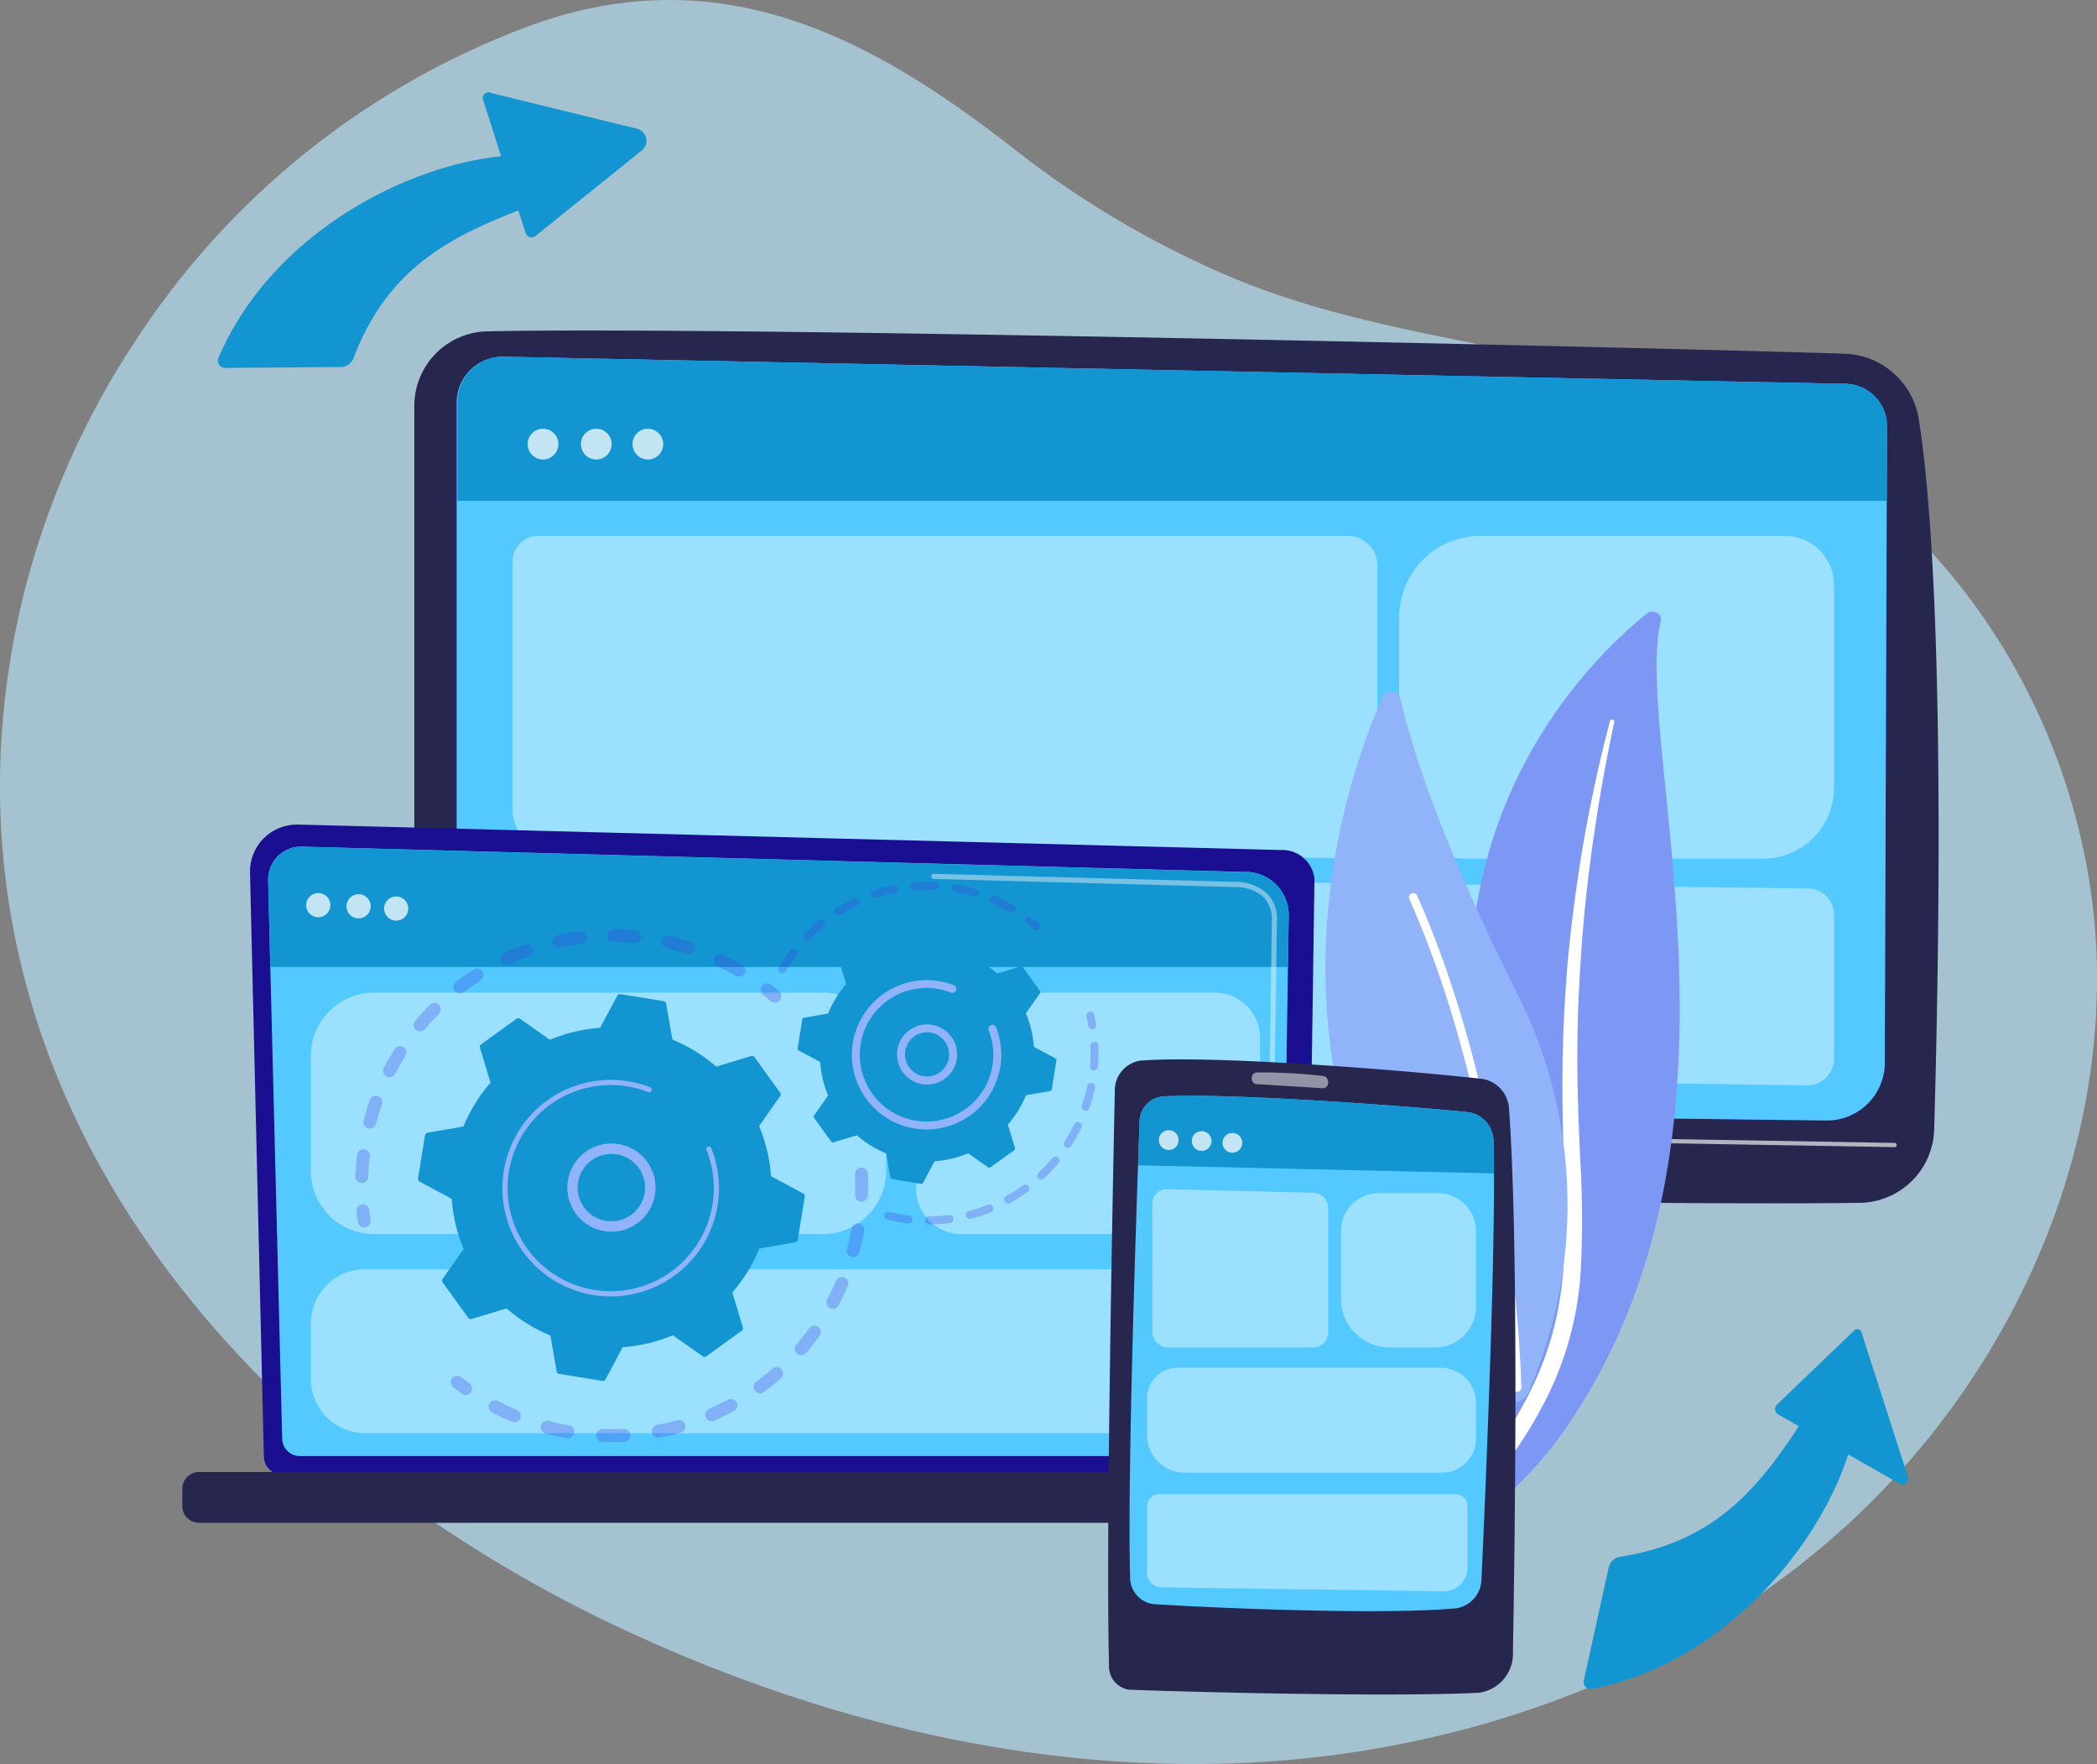<svg xmlns="http://www.w3.org/2000/svg" xmlns:xlink="http://www.w3.org/1999/xlink" width="222.51" height="187.184" viewBox="0 0 222.51 187.184"><rect x="0" y="0" width="222.51" height="187.184" fill="#808080" stroke="none"/><defs><clipPath id="a"><rect width="222.51" height="187.183" fill="none"/></clipPath><clipPath id="b"><rect width="222.509" height="187.184" fill="none"/></clipPath><clipPath id="c"><path d="M184.866,200.022l-3.395,30.439h39.378l-5.129-30.439Z" transform="translate(-181.471 -200.022)" fill="none"/></clipPath><linearGradient id="d" x1="-2.651" y1="2.097" x2="-2.637" y2="2.097" gradientUnits="objectBoundingBox"><stop offset="0" stop-color="#09005d"/><stop offset="1" stop-color="#1a0f91"/></linearGradient><clipPath id="f"><path d="M80.62,67.835V135.99a6.305,6.305,0,0,0,6.211,6.3l139.089,1.719a6.136,6.136,0,0,0,6.228-6.113l.233-67.547A4.488,4.488,0,0,0,228,65.85L85.6,62.973H85.48a4.862,4.862,0,0,0-4.86,4.863" transform="translate(-80.62 -62.972)" fill="none"/></clipPath><linearGradient id="g" x1="-0.843" y1="1.19" x2="-0.837" y2="1.19" gradientUnits="objectBoundingBox"><stop offset="0" stop-color="#53d8ff"/><stop offset="1" stop-color="#3840f7"/></linearGradient><clipPath id="i"><rect width="153.022" height="3.047" fill="none"/></clipPath><clipPath id="j"><path d="M219.765,246.827,164.2,248.56a2.384,2.384,0,0,0-2.338,1.561l-.74,2.924c-.3,1.2.873,2.312,2.439,2.312H221.2c1.591,0,2.773-1.149,2.427-2.359l-1.334-4.658a2.431,2.431,0,0,0-2.424-1.515l-.1,0" transform="translate(-161.078 -246.825)" fill="none"/></clipPath><linearGradient id="k" x1="-3.276" y1="1.066" x2="-3.258" y2="1.066" xlink:href="#d"/><clipPath id="m"><rect width="3.261" height="3.261" fill="none"/></clipPath><clipPath id="p"><rect width="140.224" height="22.423" fill="none"/></clipPath><clipPath id="q"><rect width="91.766" height="34.21" fill="none"/></clipPath><clipPath id="r"><rect width="46.143" height="34.247" fill="none"/></clipPath><clipPath id="s"><path d="M45.591,147a4.964,4.964,0,0,0-1.46,3.634L45.6,212.581a1.977,1.977,0,0,0,1.972,1.971H154.219a1.977,1.977,0,0,0,1.972-1.971l.888-61.289a3.435,3.435,0,0,0-3.617-3.041l-104.231-2.7-.129,0A4.974,4.974,0,0,0,45.591,147" transform="translate(-44.13 -145.553)" fill="none"/></clipPath><linearGradient id="t" x1="-0.662" y1="1.07" x2="-0.653" y2="1.07" xlink:href="#d"/><clipPath id="v"><rect width="36.691" height="22.425" fill="none"/></clipPath><clipPath id="w"><rect width="61.039" height="25.627" fill="none"/></clipPath><clipPath id="x"><rect width="36.499" height="25.627" fill="none"/></clipPath><clipPath id="y"><rect width="100.722" height="17.395" fill="none"/></clipPath><clipPath id="z"><rect width="2.566" height="2.566" fill="none"/></clipPath><clipPath id="ac"><rect width="23.935" height="89.239" fill="none"/></clipPath><clipPath id="ad"><rect width="11.929" height="52.935" fill="none"/></clipPath><clipPath id="ae"><rect width="44.283" height="29.127" fill="none"/></clipPath><clipPath id="af"><path d="M125.85,206.089a.681.681,0,0,1,.64.649c.035.769.037,1.55.005,2.323a.681.681,0,0,1-.708.653h-.013a.681.681,0,0,1-.64-.707c.029-.735.027-1.477-.006-2.207a.681.681,0,0,1,.65-.711.571.571,0,0,1,.072,0m-.394,5.921a.765.765,0,0,1,.081.01.681.681,0,0,1,.551.791c-.136.761-.306,1.523-.5,2.266a.681.681,0,1,1-1.316-.352c.189-.706.35-1.431.48-2.154a.682.682,0,0,1,.71-.56m-1.688,5.688a.691.691,0,0,1,.225.053.682.682,0,0,1,.361.893c-.3.71-.637,1.416-1,2.1a.681.681,0,0,1-1.2-.638c.343-.647.662-1.317.948-1.992a.683.683,0,0,1,.668-.414m-2.918,5.169a.681.681,0,0,1,.511,1.08c-.453.625-.938,1.238-1.442,1.822a.681.681,0,1,1-1.032-.891c.479-.554.94-1.137,1.37-1.731a.681.681,0,0,1,.593-.28m-4,4.388a.681.681,0,0,1,.409,1.192c-.578.508-1.187,1-1.809,1.457a.681.681,0,0,1-.809-1.1c.591-.436,1.169-.9,1.719-1.384a.678.678,0,0,1,.489-.168m-4.869,3.394a.681.681,0,0,1,.286,1.279c-.677.368-1.38.711-2.087,1.02a.681.681,0,0,1-.546-1.248c.671-.294,1.339-.62,1.983-.97a.682.682,0,0,1,.364-.081m-25.015.145a.677.677,0,0,1,.277.078c.647.341,1.318.659,1.994.945a.681.681,0,1,1-.53,1.255c-.712-.3-1.419-.635-2.1-.995a.681.681,0,0,1,.359-1.283m19.519,2.083a.681.681,0,0,1,.144,1.336c-.743.208-1.5.387-2.261.53a.681.681,0,1,1-.254-1.339c.72-.136,1.442-.305,2.147-.5a.681.681,0,0,1,.224-.025m-13.992.077a.667.667,0,0,1,.135.022c.708.188,1.433.348,2.156.475a.681.681,0,1,1-.237,1.342c-.76-.135-1.523-.3-2.268-.5a.681.681,0,0,1,.215-1.338m8.136.869a.681.681,0,0,1-.009,1.36c-.769.037-1.551.04-2.323.01h-.014a.681.681,0,0,1,.067-1.36c.733.028,1.475.024,2.206-.01a.587.587,0,0,1,.073,0" transform="translate(-86.246 -206.088)" fill="none"/></clipPath><linearGradient id="ag" x1="-1.258" y1="2.13" x2="-1.243" y2="2.13" gradientUnits="objectBoundingBox"><stop offset="0" stop-color="#4f52ff"/><stop offset="1" stop-color="#4042e2"/></linearGradient><clipPath id="ah"><path d="M80.295,242.85a.676.676,0,0,1,.381.145c.276.217.561.432.847.64a.681.681,0,1,1-.8,1.1c-.3-.218-.6-.444-.891-.673a.681.681,0,0,1,.462-1.215" transform="translate(-79.572 -242.849)" fill="none"/></clipPath><linearGradient id="ai" x1="-19.479" y1="19.026" x2="-19.233" y2="19.026" xlink:href="#ag"/><clipPath id="aj"><rect width="45.213" height="31.641" fill="none"/></clipPath><clipPath id="ak"><path d="M63.643,212.577a.682.682,0,0,1,.637.613c.035.349.078.7.127,1.054a.681.681,0,0,1-1.349.192c-.052-.368-.1-.742-.134-1.11a.681.681,0,0,1,.61-.746.73.73,0,0,1,.109,0" transform="translate(-62.92 -212.576)" fill="none"/></clipPath><linearGradient id="al" x1="-23.304" y1="23.567" x2="-22.933" y2="23.567" xlink:href="#ag"/><clipPath id="am"><path d="M91.505,164.053q.47.028.941.072a.681.681,0,1,1-.126,1.357c-.726-.067-1.453-.105-2.169-.112a.681.681,0,0,1,.013-1.363c.443,0,.894.02,1.341.046M96,164.7a.632.632,0,0,1,.115.016c.74.172,1.482.378,2.2.611a.681.681,0,0,1-.418,1.3c-.686-.221-1.39-.416-2.093-.579A.681.681,0,0,1,96,164.7m-9.411-.483a.681.681,0,0,1,.046,1.356c-.714.091-1.434.215-2.139.366a.681.681,0,1,1-.286-1.332c.743-.16,1.5-.289,2.253-.385a.69.69,0,0,1,.127,0m14.92,2.424a.669.669,0,0,1,.256.067c.683.33,1.362.694,2.015,1.08a.681.681,0,1,1-.694,1.172c-.62-.367-1.264-.712-1.913-1.026a.681.681,0,0,1,.337-1.294M80.914,165.6a.681.681,0,0,1,.193,1.321c-.676.246-1.351.524-2.006.827a.681.681,0,0,1-.572-1.237c.69-.319,1.4-.613,2.113-.871a.671.671,0,0,1,.272-.04m-5.233,2.587a.681.681,0,0,1,.328,1.254c-.608.389-1.206.808-1.779,1.246A.681.681,0,0,1,73.4,169.6c.6-.46,1.232-.9,1.871-1.31a.678.678,0,0,1,.407-.106m-4.545,3.667a.681.681,0,0,1,.443,1.16c-.509.512-1,1.051-1.465,1.6a.681.681,0,0,1-1.044-.876c.488-.581,1.006-1.148,1.542-1.687a.679.679,0,0,1,.524-.2M67.5,176.42a.681.681,0,0,1,.536,1.043c-.384.611-.747,1.245-1.078,1.885a.681.681,0,1,1-1.21-.625c.348-.674.73-1.342,1.135-1.985a.681.681,0,0,1,.617-.317m-2.545,5.259a.682.682,0,0,1,.6.907c-.24.679-.454,1.377-.636,2.075a.681.681,0,0,1-1.318-.344c.192-.735.417-1.47.67-2.185a.681.681,0,0,1,.682-.453m-1.327,5.685.042,0a.68.68,0,0,1,.595.757c-.063.527-.111,1.063-.142,1.592q-.017.288-.028.573a.682.682,0,0,1-.706.656.674.674,0,0,1-.655-.706c.007-.2.017-.4.029-.6.033-.556.084-1.12.15-1.674a.682.682,0,0,1,.716-.6" transform="translate(-62.732 -164.007)" fill="none"/></clipPath><linearGradient id="an" x1="-0.892" y1="3.208" x2="-0.877" y2="3.208" xlink:href="#ag"/><clipPath id="ao"><path d="M135.006,173.577a.673.673,0,0,1,.383.147c.289.23.578.469.86.713a.681.681,0,1,1-.891,1.031c-.268-.231-.542-.459-.816-.677a.681.681,0,0,1,.465-1.213" transform="translate(-134.284 -173.576)" fill="none"/></clipPath><linearGradient id="ap" x1="-33.486" y1="37.773" x2="-33.236" y2="37.773" xlink:href="#ag"/><clipPath id="aq"><rect width="22.735" height="22.58" fill="none"/></clipPath><clipPath id="ar"><path d="M192.2,178.559a.422.422,0,0,1,.385.326c.08.348.151.7.21,1.056a.421.421,0,1,1-.83.139c-.057-.335-.124-.674-.2-1.006a.422.422,0,0,1,.316-.5.427.427,0,0,1,.12-.01" transform="translate(-191.754 -178.559)" fill="none"/></clipPath><linearGradient id="as" x1="-99.631" y1="41.403" x2="-99.111" y2="41.403" xlink:href="#ag"/><clipPath id="at"><path d="M178.406,183.9a.421.421,0,0,1,.395.4,18.106,18.106,0,0,1-.015,1.851q-.012.194-.027.388a.435.435,0,0,1-.453.386.421.421,0,0,1-.386-.453q.015-.187.026-.371a17.644,17.644,0,0,0,.014-1.766.421.421,0,0,1,.4-.438.341.341,0,0,1,.043,0m-.35,4.355a.409.409,0,0,1,.06.008.42.42,0,0,1,.328.5,18.148,18.148,0,0,1-.583,2.162.42.42,0,1,1-.8-.268,17.38,17.38,0,0,0,.556-2.063.421.421,0,0,1,.436-.335m-1.4,4.14a.416.416,0,0,1,.158.041.421.421,0,0,1,.2.562,18.108,18.108,0,0,1-1.1,1.954.42.42,0,0,1-.706-.456,17.376,17.376,0,0,0,1.046-1.863.42.42,0,0,1,.4-.237m-2.371,3.67a.415.415,0,0,1,.245.1.421.421,0,0,1,.053.593,18.24,18.24,0,0,1-1.542,1.625.421.421,0,1,1-.573-.616,17.314,17.314,0,0,0,1.47-1.55.42.42,0,0,1,.348-.15m-3.2,2.98a.42.42,0,0,1,.222.76,18.437,18.437,0,0,1-1.889,1.2.421.421,0,0,1-.408-.736,17.521,17.521,0,0,0,1.8-1.146.415.415,0,0,1,.272-.079m-3.821,2.114a.421.421,0,0,1,.133.81,18.172,18.172,0,0,1-2.125.7.421.421,0,0,1-.215-.814,17.3,17.3,0,0,0,2.026-.671.418.418,0,0,1,.182-.029m-4.221,1.114a.421.421,0,0,1,.031.837,18.334,18.334,0,0,1-2.234.162.421.421,0,0,1-.009-.842,17.242,17.242,0,0,0,2.131-.154.46.46,0,0,1,.081,0m-6.524-.332a.45.45,0,0,1,.073.011,17.545,17.545,0,0,0,1.827.334c.094.013.185.023.277.034a.421.421,0,0,1-.093.837c-.1-.011-.2-.023-.293-.036a18.336,18.336,0,0,1-1.914-.35.421.421,0,0,1,.123-.83" transform="translate(-156.083 -183.894)" fill="none"/></clipPath><linearGradient id="au" x1="-4.043" y1="3.881" x2="-4.017" y2="3.881" xlink:href="#ag"/><clipPath id="av"><rect width="27.814" height="9.708" fill="none"/></clipPath><clipPath id="aw"><path d="M154.017,155.674a.421.421,0,0,1-.044.84,17.48,17.48,0,0,0-2.1.03.421.421,0,1,1-.063-.839,18.428,18.428,0,0,1,2.2-.031h.006m2.14.228a.38.38,0,0,1,.046.005,18.327,18.327,0,0,1,2.147.494.421.421,0,1,1-.237.807,17.684,17.684,0,0,0-2.049-.471.421.421,0,0,1,.094-.835m-6.424.095a.42.42,0,0,1,.058.832,17.457,17.457,0,0,0-2.032.538.421.421,0,0,1-.264-.8,18.211,18.211,0,0,1,2.13-.563.407.407,0,0,1,.108-.007m10.547,1.121a.415.415,0,0,1,.142.034,18.054,18.054,0,0,1,1.966,1,.421.421,0,1,1-.426.726,17.349,17.349,0,0,0-1.874-.952.421.421,0,0,1,.192-.806m-14.626.227a.421.421,0,0,1,.155.8,17.487,17.487,0,0,0-1.842,1.01.421.421,0,0,1-.449-.712,18.411,18.411,0,0,1,1.932-1.059.422.422,0,0,1,.2-.04m-3.636,2.289a.42.42,0,0,1,.24.746,17.62,17.62,0,0,0-1.548,1.422.421.421,0,0,1-.606-.584,18.421,18.421,0,0,1,1.623-1.49.419.419,0,0,1,.29-.093m-2.984,3.093a.411.411,0,0,1,.228.084.42.42,0,0,1,.082.589,17.268,17.268,0,0,0-1.162,1.752.421.421,0,1,1-.728-.422,18.1,18.1,0,0,1,1.218-1.837.419.419,0,0,1,.361-.166" transform="translate(-137.399 -155.655)" fill="none"/></clipPath><linearGradient id="ax" x1="-3.233" y1="9.15" x2="-3.21" y2="9.15" xlink:href="#ag"/><clipPath id="ay"><path d="M181.36,161.73a.419.419,0,0,1,.23.086c.286.219.567.448.834.679a.421.421,0,0,1-.55.637c-.255-.221-.524-.439-.8-.648a.421.421,0,0,1,.281-.754" transform="translate(-180.914 -161.729)" fill="none"/></clipPath><linearGradient id="az" x1="-60.721" y1="56.449" x2="-60.385" y2="56.449" xlink:href="#ag"/><clipPath id="ba"><rect width="8.107" height="1.7" fill="none"/></clipPath><clipPath id="bb"><rect width="18.653" height="16.796" fill="none"/></clipPath><clipPath id="bc"><rect width="14.323" height="16.374" fill="none"/></clipPath><clipPath id="bd"><rect width="34.896" height="11.144" fill="none"/></clipPath><clipPath id="be"><rect width="34.016" height="10.303" fill="none"/></clipPath><clipPath id="bf"><rect width="2.097" height="2.097" fill="none"/></clipPath></defs><g clip-path="url(#a)"><g transform="translate(0 -0.001)"><g clip-path="url(#b)"><path d="M14.269,36.33A86.6,86.6,0,0,0,1.294,68.81C-6.913,115.66,25.06,153.4,65.168,172.435c20.78,9.863,43.76,15.644,66.738,14.63s45.925-9.119,63.128-24.387,28.162-37.933,27.443-60.925S208.618,56.094,188.1,45.7c-17.751-8.987-38.919-8.547-57.28-16.211a101.131,101.131,0,0,1-23.383-13.808C92.14,3.732,76.416-4.344,56.817,2.522A85.165,85.165,0,0,0,14.269,36.33" transform="translate(0 0)" fill="#bceaff" opacity="0.63"/></g></g><g transform="translate(109.088 120.239)"><g clip-path="url(#c)"><rect width="40.864" height="32.387" transform="translate(-1.533 0.077) rotate(-2.891)" fill="url(#d)"/></g></g><g transform="translate(0 -0.001)"><g clip-path="url(#b)"><path d="M73.132,66.334v71.738a10.883,10.883,0,0,0,10.6,10.88c26.2.676,117.845,2.314,142.788,1.946a8.007,8.007,0,0,0,7.883-7.779c.481-16.666,1.262-56.741-1.628-75.347A8.24,8.24,0,0,0,224.9,60.8c-21.954-.7-119.1-2.932-144.033-2.373a7.91,7.91,0,0,0-7.733,7.91" transform="translate(-29.17 -23.267)" fill="#26264f"/></g></g><g transform="translate(48.463 37.854)"><g clip-path="url(#f)"><rect width="92.575" height="157.581" transform="translate(-6.246 80.609) rotate(-85.569)" fill="url(#g)"/></g></g><g transform="translate(0 -0.001)"><g clip-path="url(#b)"><g transform="translate(48.24 118.673)" opacity="0.65"><g clip-path="url(#i)"><path d="M233.047,200.463h0l-152.575-2.6a.224.224,0,1,1,.008-.447l152.575,2.6a.224.224,0,0,1,0,.447" transform="translate(-80.248 -197.416)" fill="#fff"/></g></g></g></g><g transform="translate(96.829 148.374)"><g clip-path="url(#j)"><rect width="33.939" height="61.004" transform="translate(-3.474 7.067) rotate(-65.513)" fill="url(#k)"/></g></g><g transform="translate(0 -0.001)"><g clip-path="url(#b)"><path d="M80.62,67.833V135.99a6.306,6.306,0,0,0,6.211,6.3l139.089,1.718a6.136,6.136,0,0,0,6.228-6.113l.233-67.547a4.488,4.488,0,0,0-4.379-4.5L85.6,62.972a4.863,4.863,0,0,0-4.981,4.861" transform="translate(-32.157 -25.116)" fill="#53c9ff"/><path d="M232.4,78.251l.027-7.916a4.481,4.481,0,0,0-4.379-4.5L85.685,62.967a4.834,4.834,0,0,0-4.944,4.864v10.42Z" transform="translate(-32.205 -25.114)" fill="#1395d1"/><g transform="translate(55.991 45.494)" opacity="0.74"><g clip-path="url(#m)"><path d="M96.4,77.31a1.631,1.631,0,1,1-1.63-1.63,1.63,1.63,0,0,1,1.63,1.63" transform="translate(-93.142 -75.68)" fill="#fff"/></g></g><g transform="translate(61.64 45.494)" opacity="0.74"><g clip-path="url(#m)"><path d="M105.8,77.31a1.631,1.631,0,1,1-1.63-1.63,1.63,1.63,0,0,1,1.63,1.63" transform="translate(-102.54 -75.68)" fill="#fff"/></g></g><g transform="translate(67.115 45.494)" opacity="0.74"><g clip-path="url(#m)"><path d="M114.908,77.31a1.631,1.631,0,1,1-1.63-1.63,1.63,1.63,0,0,1,1.63,1.63" transform="translate(-111.648 -75.68)" fill="#fff"/></g></g><g transform="translate(54.385 92.747)" opacity="0.42"><g clip-path="url(#p)"><path d="M227.833,176.709l-133.7-1.927a3.717,3.717,0,0,1-3.664-3.717V157.683a3.4,3.4,0,0,1,3.435-3.4l134.012,1.524a2.809,2.809,0,0,1,2.777,2.808v15.269a2.821,2.821,0,0,1-2.862,2.821" transform="translate(-90.472 -154.286)" fill="#fff"/></g></g><g transform="translate(54.385 56.865)" opacity="0.42"><g clip-path="url(#q)"><path d="M179.7,128.805l-85.465-1.229a3.818,3.818,0,0,1-3.763-3.818V97.3A2.706,2.706,0,0,1,93.178,94.6h85.954a3.106,3.106,0,0,1,3.106,3.106v28.6a2.5,2.5,0,0,1-2.537,2.5" transform="translate(-90.472 -94.595)" fill="#fff"/></g></g><g transform="translate(148.466 56.865)" opacity="0.42"><g clip-path="url(#r)"><path d="M285.606,128.842h-31.7a6.932,6.932,0,0,1-6.932-6.932V103.23a8.636,8.636,0,0,1,8.636-8.635h32.3a5.21,5.21,0,0,1,5.21,5.21v21.523a7.514,7.514,0,0,1-7.514,7.514" transform="translate(-246.978 -94.595)" fill="#fff"/></g></g></g></g><g transform="translate(26.528 87.496)"><g clip-path="url(#s)"><rect width="71.433" height="114.45" transform="matrix(0.022, -1, 1, 0.022, -1.527, 68.966)" fill="url(#t)"/></g></g><g transform="translate(0 -0.001)"><g clip-path="url(#b)"><path d="M48.822,212.242a1.872,1.872,0,0,0,1.866,1.866H152.925a1.871,1.871,0,0,0,1.866-1.866l.837-55.639a4.592,4.592,0,0,0-4.813-4.481l-99.9-2.68a3.493,3.493,0,0,0-3.583,3.574Z" transform="translate(-18.881 -59.607)" fill="#53c9ff"/><path d="M33.952,265.225H156.138a1.781,1.781,0,0,0,1.776-1.776v-1.833a1.781,1.781,0,0,0-1.776-1.776H33.952a1.781,1.781,0,0,0-1.776,1.776v1.833a1.781,1.781,0,0,0,1.776,1.776" transform="translate(-12.834 -103.642)" fill="#26264f"/><path d="M155.546,162.219l.084-5.575a4.608,4.608,0,0,0-4.814-4.5l-99.9-2.689a3.488,3.488,0,0,0-2.558,1.014,3.567,3.567,0,0,0-1.026,2.59l.229,9.159Z" transform="translate(-18.881 -59.612)" fill="#1395d1"/><path d="M224.073,206.584h0a.273.273,0,0,1-.269-.278l.066-4.512a.274.274,0,0,1,.274-.269h0a.274.274,0,0,1,.27.278l-.067,4.512a.273.273,0,0,1-.273.269" transform="translate(-89.267 -80.382)" fill="#fff"/><g transform="translate(98.805 92.72)" opacity="0.42"><g clip-path="url(#v)"><path d="M200.53,176.667h0a.274.274,0,0,1-.269-.278l.254-17.282a3.245,3.245,0,0,0-.926-2.43,4.568,4.568,0,0,0-3.022-1.032l-31.929-.856a.273.273,0,0,1-.266-.281.261.261,0,0,1,.281-.266l31.91.856a5.023,5.023,0,0,1,3.4,1.183,3.775,3.775,0,0,1,1.095,2.828L200.8,176.4a.273.273,0,0,1-.273.269" transform="translate(-164.366 -154.242)" fill="#fff"/></g></g><g transform="translate(32.985 105.325)" opacity="0.42"><g clip-path="url(#w)"><path d="M109.2,200.837H61.584a6.713,6.713,0,0,1-6.713-6.713v-12.2a6.713,6.713,0,0,1,6.713-6.712H109.2a6.713,6.713,0,0,1,6.713,6.713v12.2a6.713,6.713,0,0,1-6.713,6.713" transform="translate(-54.871 -175.21)" fill="#fff"/></g></g><g transform="translate(97.208 105.325)" opacity="0.42"><g clip-path="url(#x)"><path d="M193.4,200.837H166.517a4.809,4.809,0,0,1-4.809-4.809V180.019a4.809,4.809,0,0,1,4.809-4.809H193.4a4.809,4.809,0,0,1,4.809,4.809v16.009a4.809,4.809,0,0,1-4.809,4.809" transform="translate(-161.708 -175.21)" fill="#fff"/></g></g><g transform="translate(32.985 134.679)" opacity="0.42"><g clip-path="url(#y)"><path d="M149.857,241.437H60.607a5.736,5.736,0,0,1-5.735-5.736v-5.924a5.736,5.736,0,0,1,5.735-5.735h89.25a5.736,5.736,0,0,1,5.736,5.735V235.7a5.736,5.736,0,0,1-5.736,5.736" transform="translate(-54.872 -224.042)" fill="#fff"/></g></g><g transform="translate(32.49 94.761)" opacity="0.74"><g clip-path="url(#z)"><path d="M56.614,158.921a1.283,1.283,0,1,1-1.283-1.283,1.282,1.282,0,0,1,1.283,1.283" transform="translate(-54.048 -157.637)" fill="#fff"/></g></g><g transform="translate(36.766 94.885)" opacity="0.74"><g clip-path="url(#z)"><path d="M63.728,159.126a1.283,1.283,0,1,1-1.283-1.283,1.282,1.282,0,0,1,1.283,1.283" transform="translate(-61.162 -157.843)" fill="#fff"/></g></g><g transform="translate(40.757 95.122)" opacity="0.74"><g clip-path="url(#z)"><path d="M70.367,159.522a1.283,1.283,0,1,1-1.283-1.283,1.283,1.283,0,0,1,1.283,1.283" transform="translate(-67.801 -158.238)" fill="#fff"/></g></g><path d="M270.953,108.9c.173-.74-.867-1.232-1.5-.715-6.471,5.247-22.016,20.959-18.142,48.416,4.861,34.45-3.45,47.02-13.795,54.688,0,0,14.207-3.606,23.145-16.361,21.945-31.318,7.206-72.876,10.3-86.028" transform="translate(-94.736 -43.065)" fill="#7d97f4"/><g transform="translate(147.361 76.354)" style="mix-blend-mode:soft-light;isolation:isolate"><g clip-path="url(#ac)"><path d="M269.071,127.256c-.81,3.835-1.531,7.682-2.088,11.546q-.871,5.792-1.331,11.616c-.287,3.881-.49,7.767-.5,11.654-.031,3.887.13,7.771.308,11.67a105.67,105.67,0,0,1,.047,11.777,34.925,34.925,0,0,1-2.759,11.656c-.412.929-.845,1.856-1.338,2.752-.473.9-.992,1.79-1.53,2.668a42.056,42.056,0,0,1-3.67,5.049,46.32,46.32,0,0,1-9.664,8.458.968.968,0,0,1-1.224-.139.686.686,0,0,1,.141-1.042l0,0c.864-.607,1.719-1.222,2.54-1.868.417-.317.816-.65,1.222-.976.391-.338.8-.664,1.177-1.014a42,42,0,0,0,10.545-14.467,34.093,34.093,0,0,0,1.83-5.493,37.533,37.533,0,0,0,.882-5.69,104.346,104.346,0,0,0,.05-11.622c-.114-3.9-.2-7.818-.095-11.734q.068-2.936.258-5.869c.057-.977.135-1.954.212-2.931s.181-1.951.284-2.925q.63-5.846,1.677-11.645c.72-3.86,1.559-7.7,2.567-11.511a.237.237,0,0,1,.281-.152.205.205,0,0,1,.178.233" transform="translate(-245.14 -127.017)" fill="#fff"/></g></g><path d="M252.775,196.988a1.629,1.629,0,0,0,2.666-.454,49.672,49.672,0,0,0-1.249-42.637c-8.311-16.646-11.236-26.462-12.255-31.011a1.021,1.021,0,0,0-1.931-.188c-4.389,9.949-15.978,43.788,12.769,74.289" transform="translate(-93.32 -48.697)" fill="#91b3fa"/><g transform="translate(149.499 94.75)" style="mix-blend-mode:soft-light;isolation:isolate"><g clip-path="url(#ad)"><path d="M260.093,210.546a.517.517,0,0,0,.087.007.451.451,0,0,0,.444-.459c0-.283-.554-28.541-11.064-52.209a.452.452,0,0,0-.825.367c10.433,23.5,10.983,51.575,10.987,51.856a.452.452,0,0,0,.372.438" transform="translate(-248.696 -157.618)" fill="#fff"/></g></g><path d="M280.437,277.323c14.933-2.917,25.678-17,27.882-27.52l-3.783-3.833c-5.673,9.338-10.34,15.628-21.152,17.333a1.443,1.443,0,0,0-1.185,1.112l-2.647,12a.76.76,0,0,0,.885.911" transform="translate(-111.497 -98.109)" fill="#1395d1"/><path d="M327.437,250.323l-4.949-15.406a.449.449,0,0,0-.738-.186l-8.213,7.878a.666.666,0,0,0,.131,1.059l12.9,7.36a.6.6,0,0,0,.869-.705" transform="translate(-124.978 -93.576)" fill="#1395d1"/><path d="M38.518,48.889c5.958-14,21.965-21.582,32.717-21.55l2.963,4.5C63.883,35.444,56.761,38.7,52.844,48.921a1.444,1.444,0,0,1-1.335.929l-12.285.094a.76.76,0,0,1-.708-1.055" transform="translate(-15.339 -10.904)" fill="#1395d1"/><path d="M86.114,16.365l15.462,3.788a1.319,1.319,0,0,1,.512,2.308L90.769,31.566a.666.666,0,0,1-1.009-.349L85.243,17.068a.6.6,0,0,1,.87-.7" transform="translate(-33.989 -6.494)" fill="#1395d1"/><g transform="translate(47.834 123.886)" opacity="0.3"><g clip-path="url(#ae)"><g transform="translate(4.011 0)"><g clip-path="url(#af)"><rect width="40.92" height="29.895" transform="matrix(1, -0.019, 0.019, 1, -0.647, 0.01)" fill="url(#ag)"/></g></g><g transform="translate(0 22.099)"><g clip-path="url(#ah)"><rect width="2.45" height="2.167" transform="translate(-0.127 -0.011) rotate(-1.083)" fill="url(#ai)"/></g></g></g></g><g transform="translate(37.71 98.59)" opacity="0.3"><g clip-path="url(#aj)"><g transform="translate(0.113 29.197)"><g clip-path="url(#ak)"><rect width="1.621" height="2.521" transform="translate(-0.081 0) rotate(-1.083)" fill="url(#al)"/></g></g><g transform="translate(0 0)"><g clip-path="url(#am)"><rect width="41.991" height="27.737" transform="translate(-0.523 0.006) rotate(-1.083)" fill="url(#an)"/></g></g><g transform="translate(43.012 5.752)"><g clip-path="url(#ao)"><rect width="2.407" height="2.194" transform="translate(-0.127 -0.011) rotate(-1.083)" fill="url(#ap)"/></g></g></g></g><path d="M109.488,182.169a.319.319,0,0,0-.35-.118l-3.71,1.121a16.867,16.867,0,0,0-4.653-2.873l-.663-3.815a.319.319,0,0,0-.263-.26l-4.588-.741a.319.319,0,0,0-.332.164L93.1,179.06a16.867,16.867,0,0,0-5.321,1.263l-3.169-2.231a.318.318,0,0,0-.37,0l-3.768,2.721a.319.319,0,0,0-.118.35l1.121,3.71a16.862,16.862,0,0,0-2.873,4.654l-3.816.662a.319.319,0,0,0-.26.263l-.741,4.589a.319.319,0,0,0,.164.331l3.413,1.83a16.875,16.875,0,0,0,1.263,5.321l-2.231,3.169a.318.318,0,0,0,0,.37l2.721,3.768a.319.319,0,0,0,.35.118l3.71-1.12A16.861,16.861,0,0,0,87.83,211.7l.662,3.816a.319.319,0,0,0,.263.26l4.589.741a.318.318,0,0,0,.331-.164l1.83-3.413a16.858,16.858,0,0,0,5.321-1.263L104,213.91a.319.319,0,0,0,.37,0l3.768-2.721a.319.319,0,0,0,.118-.35l-1.121-3.71A16.867,16.867,0,0,0,110,202.474l3.816-.663a.319.319,0,0,0,.26-.263l.741-4.588a.319.319,0,0,0-.164-.332l-3.413-1.829a16.883,16.883,0,0,0-1.262-5.321l2.23-3.169a.319.319,0,0,0,0-.37Z" transform="translate(-29.428 -69.992)" fill="#1395d1"/><path d="M105.1,201.854a4.677,4.677,0,1,1-.686.01,4.679,4.679,0,0,1,.686-.01m-.5,8.241a3.732,3.732,0,0,0,.531-.007,3.576,3.576,0,1,0-.531.007" transform="translate(-39.946 -80.509)" fill="#91b3fa"/><path d="M100.827,190.631a11.619,11.619,0,0,1,1.173.129c.123.02.246.041.368.066a11.554,11.554,0,0,1,1.773.494l.023.008.067.025.129.049a.273.273,0,0,1,.173.27.3.3,0,0,1-.018.084.273.273,0,0,1-.353.155,10.955,10.955,0,0,0-12.175,2.929,10.94,10.94,0,1,0,18.35,3.212.265.265,0,0,1-.019-.117.273.273,0,0,1,.525-.085,11.49,11.49,0,1,1-22.146,3.6c.023-.391.066-.783.129-1.175a11.492,11.492,0,0,1,12-9.64" transform="translate(-35.371 -76.028)" fill="#91b3fa"/><g transform="translate(93.826 107.338)" opacity="0.3"><g clip-path="url(#aq)"><g transform="translate(21.443 0)"><g clip-path="url(#ar)"><rect width="1.156" height="1.929" transform="translate(-0.077 -0.001) rotate(-1.083)" fill="url(#as)"/></g></g><g transform="translate(0 3.207)"><g clip-path="url(#at)"><rect width="23.149" height="19.8" transform="translate(-0.408 0.007) rotate(-1.083)" fill="url(#au)"/></g></g></g></g><g transform="translate(82.595 93.57)" opacity="0.3"><g clip-path="url(#av)"><g transform="translate(0 0)"><g clip-path="url(#aw)"><rect width="25.498" height="10.258" transform="translate(-0.245 -0.011) rotate(-1.083)" fill="url(#ax)"/></g></g><g transform="translate(26.158 3.651)"><g clip-path="url(#ay)"><rect width="1.79" height="1.594" transform="matrix(1, -0.019, 0.019, 1, -0.084, -0.007)" fill="url(#az)"/></g></g></g></g><path d="M164.686,167.751a.212.212,0,0,0-.234-.079l-2.482.75a11.307,11.307,0,0,0-3.114-1.922l-.444-2.553a.212.212,0,0,0-.176-.174l-3.071-.5a.213.213,0,0,0-.222.11l-1.224,2.284a11.287,11.287,0,0,0-3.561.845l-2.121-1.493a.212.212,0,0,0-.247,0l-2.522,1.82a.213.213,0,0,0-.079.234l.75,2.483a11.29,11.29,0,0,0-1.922,3.114l-2.553.444a.213.213,0,0,0-.174.176l-.5,3.071a.213.213,0,0,0,.11.222l2.284,1.225a11.288,11.288,0,0,0,.845,3.561l-1.493,2.12a.214.214,0,0,0,0,.248l1.821,2.522a.215.215,0,0,0,.234.079l2.482-.75a11.28,11.28,0,0,0,3.114,1.922l.444,2.554a.213.213,0,0,0,.176.174l3.071.5a.211.211,0,0,0,.221-.109l1.225-2.284a11.307,11.307,0,0,0,3.561-.845l2.12,1.493a.213.213,0,0,0,.248,0l2.521-1.821a.212.212,0,0,0,.079-.234l-.75-2.483a11.3,11.3,0,0,0,1.922-3.114l2.553-.444a.214.214,0,0,0,.174-.176l.5-3.071a.214.214,0,0,0-.109-.222l-2.284-1.225a11.287,11.287,0,0,0-.845-3.561l1.493-2.121a.212.212,0,0,0,0-.247Z" transform="translate(-56.157 -65.124)" fill="#1395d1"/><path d="M161.719,180.83a3.19,3.19,0,1,1-.472.007,3.161,3.161,0,0,1,.472-.007m-.334,5.514a2.342,2.342,0,0,0,2.472-2.541,2.341,2.341,0,1,0-2.472,2.541" transform="translate(-63.158 -72.125)" fill="#91b3fa"/><path d="M158.754,173.018a8.02,8.02,0,0,1,2.361.5l.068.026a.421.421,0,0,1,.267.417.427.427,0,0,1-.028.129.421.421,0,0,1-.545.239,7.12,7.12,0,0,0-1.456-.4l-.082-.013a7.01,7.01,0,0,0-3.453.34,7.146,7.146,0,0,0-1.689.885l-.013.01-.039.028A7.041,7.041,0,0,0,151.3,179.8a7.256,7.256,0,0,0-.08.724,7.085,7.085,0,1,0,13.656-2.218.421.421,0,0,1,.781-.312,7.906,7.906,0,0,1,.549,3.4,8.01,8.01,0,0,1-.088.8,7.927,7.927,0,0,1-15.739-1.715,8.086,8.086,0,0,1,.09-.81,7.937,7.937,0,0,1,8.287-6.65" transform="translate(-59.976 -69.005)" fill="#91b3fa"/><path d="M196.314,190.429c-.227,10.737-.965,47.772-.613,60.9a2.468,2.468,0,0,0,2.178,2.552c5.878.225,27.427.8,37.042.323a4.17,4.17,0,0,0,3.637-4.34c.2-11.269.641-42.967-.407-57.487a3.4,3.4,0,0,0-2.778-3.3c-6.4-.749-28.043-2.581-36.35-1.95a3.2,3.2,0,0,0-2.709,3.305" transform="translate(-78.022 -74.586)" fill="#26264f"/><path d="M200.443,196.287c-.316,8.667-1.315,37.5-1,48.158a2.838,2.838,0,0,0,2.427,2.909c5.478.375,24.168,1.2,32.2.45a3.194,3.194,0,0,0,2.661-3.2c.407-8.841,1.576-35.686,1.273-46.228a3.156,3.156,0,0,0-2.594-3.206c-5.927-.622-25.787-2.1-32.615-1.668a2.735,2.735,0,0,0-2.356,2.785" transform="translate(-79.528 -77.15)" fill="#53c9ff"/><g transform="translate(132.82 113.778)" opacity="0.5"><g clip-path="url(#ba)"><path d="M220.95,189.909h0a.585.585,0,0,0,.5.619c1.389.085,5.3.326,7.048.444a.592.592,0,0,0,.549-.736l-.011-.067a.57.57,0,0,0-.471-.5,57.817,57.817,0,0,0-7.109-.379.583.583,0,0,0-.507.619" transform="translate(-220.95 -189.272)" fill="#fff"/></g></g><path d="M238.654,201.657c0-1.165-.02-2.31-.048-3.269a3.161,3.161,0,0,0-2.594-3.211c-5.927-.623-25.787-2.106-32.614-1.671a2.745,2.745,0,0,0-2.356,2.795c-.049,1.344-.084,2.4-.159,4.5Z" transform="translate(-80.126 -77.152)" fill="#1395d1"/><g transform="translate(122.274 126.18)" opacity="0.42"><g clip-path="url(#bb)"><path d="M220.507,226.7H205.06a1.678,1.678,0,0,1-1.653-1.7V211.433a1.507,1.507,0,0,1,1.521-1.53l15.59.384a1.605,1.605,0,0,1,1.543,1.626V225.1a1.577,1.577,0,0,1-1.553,1.6" transform="translate(-203.407 -209.903)" fill="#fff"/></g></g><g transform="translate(142.292 126.602)" opacity="0.42"><g clip-path="url(#bc)"><path d="M246.723,226.979h-4.878a5.139,5.139,0,0,1-5.138-5.139v-7.224a4.01,4.01,0,0,1,4.01-4.01h6.277a4.035,4.035,0,0,1,4.035,4.035v8.032a4.307,4.307,0,0,1-4.306,4.306" transform="translate(-236.707 -210.605)" fill="#fff"/></g></g><g transform="translate(121.719 145.123)" opacity="0.42"><g clip-path="url(#bd)"><path d="M233.785,252.56H206.463a3.98,3.98,0,0,1-3.979-3.979v-3.936a3.229,3.229,0,0,1,3.229-3.229h27.912a3.755,3.755,0,0,1,3.755,3.755v3.794a3.6,3.6,0,0,1-3.595,3.595" transform="translate(-202.484 -241.416)" fill="#fff"/></g></g><g transform="translate(121.708 158.544)" opacity="0.42"><g clip-path="url(#be)"><path d="M233.755,274.045l-29.7-.414a1.531,1.531,0,0,1-1.587-1.442V265a1.335,1.335,0,0,1,1.4-1.256h31.248a1.28,1.28,0,0,1,1.345,1.2l.02,6.7a2.558,2.558,0,0,1-2.726,2.408" transform="translate(-202.465 -263.742)" fill="#fff"/></g></g><g transform="translate(122.962 119.923)" opacity="0.74"><g clip-path="url(#bf)"><path d="M206.648,200.543a1.048,1.048,0,1,1-1.048-1.048,1.049,1.049,0,0,1,1.048,1.048" transform="translate(-204.551 -199.495)" fill="#fff"/></g></g><g transform="translate(126.456 120.024)" opacity="0.74"><g clip-path="url(#bf)"><path d="M212.461,200.711a1.048,1.048,0,1,1-1.048-1.048,1.049,1.049,0,0,1,1.048,1.048" transform="translate(-210.364 -199.663)" fill="#fff"/></g></g><g transform="translate(129.718 120.218)" opacity="0.74"><g clip-path="url(#bf)"><path d="M217.887,201.034a1.048,1.048,0,1,1-1.048-1.048,1.049,1.049,0,0,1,1.048,1.048" transform="translate(-215.79 -199.986)" fill="#fff"/></g></g></g></g></g></svg>